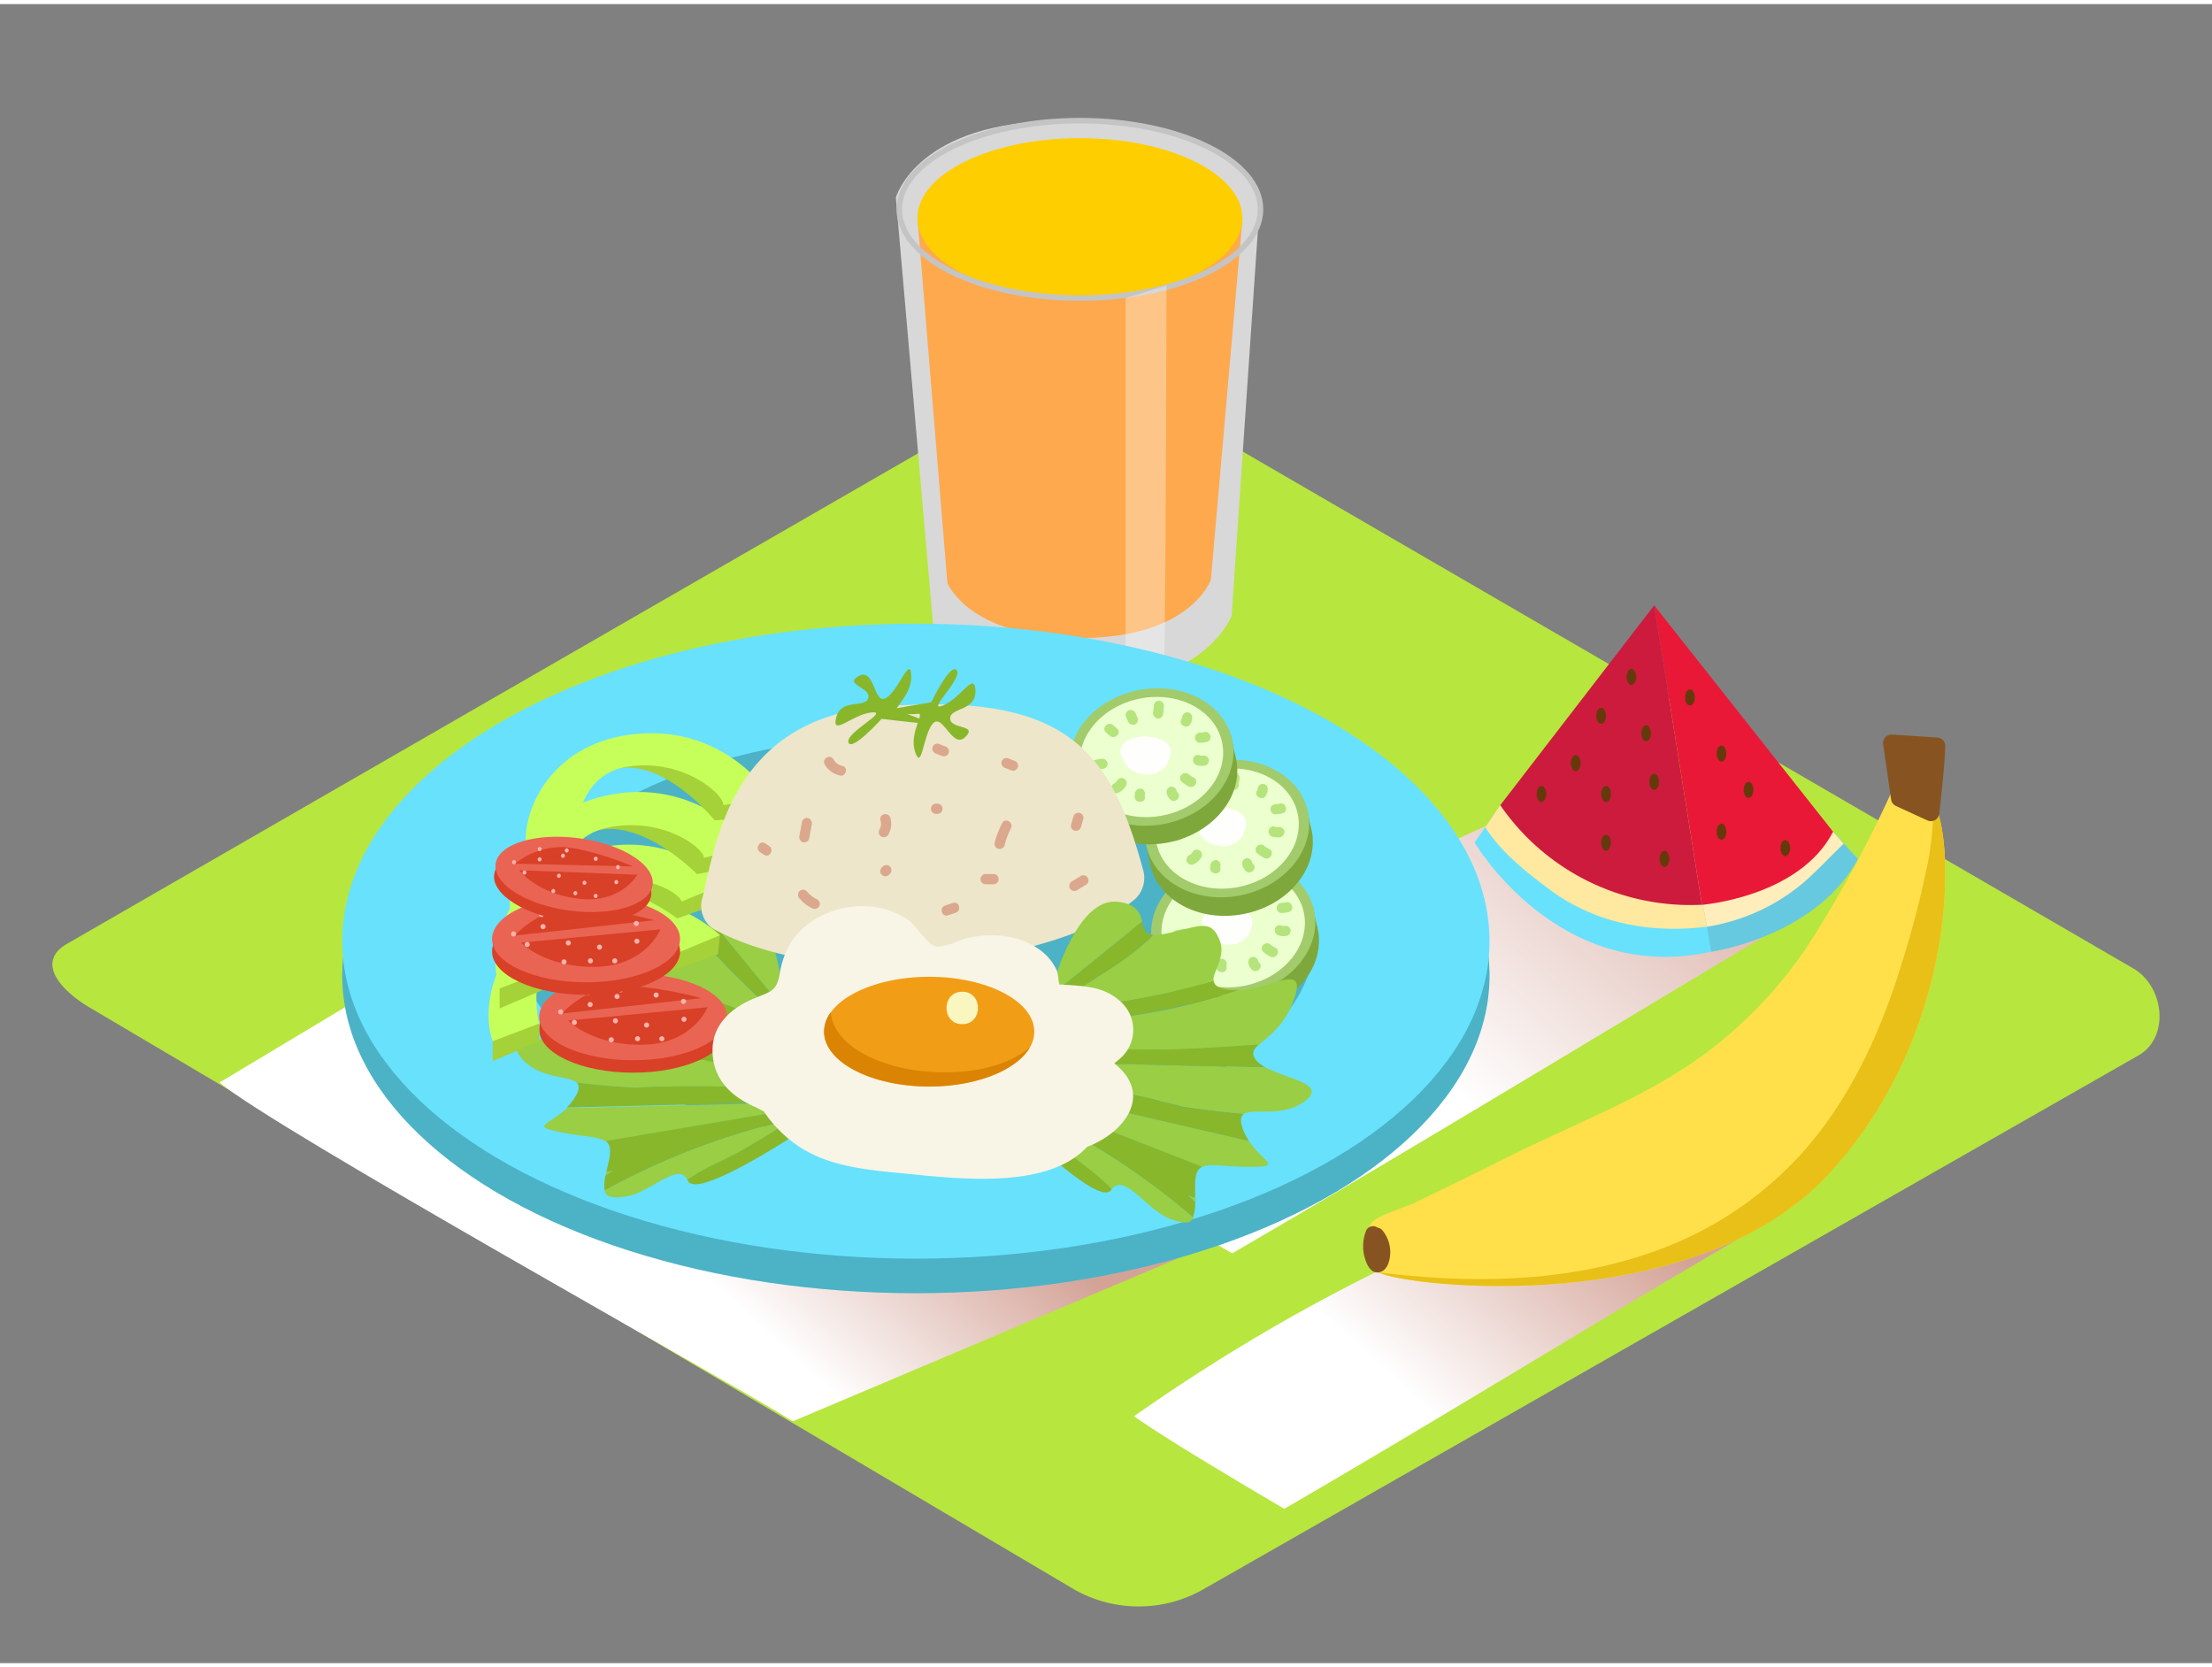 <svg xmlns="http://www.w3.org/2000/svg" xmlns:xlink="http://www.w3.org/1999/xlink" viewBox="0 0 400 300" width="406" height="306" class="illustration styles_illustrationTablet__1DWOa"><rect x="0" y="0" width="400" height="300" fill="#808080" stroke="none"/><defs><linearGradient id="linear-gradient" x1="305.16" y1="123.9" x2="249.73" y2="184.56" gradientUnits="userSpaceOnUse"><stop offset="0" stop-color="#d4a397"></stop><stop offset="1" stop-color="#fff"></stop></linearGradient><linearGradient id="linear-gradient-2" x1="287.55" y1="211.12" x2="252.67" y2="249.29" xlink:href="#linear-gradient"></linearGradient><linearGradient id="linear-gradient-3" x1="153.61" y1="190.82" x2="122.12" y2="225.28" xlink:href="#linear-gradient"></linearGradient></defs><title>PP</title><g style="isolation: isolate;"><g id="Layer_2" data-name="Layer 2"><path d="M194.36,286.74,16.89,181.85c-5.65-3.17-10.5-8.38-5-11.79L190,67.41c2.67-1.65,6.73-2.74,9.45-1.16L385.74,174.36c5.65,3.28,6.66,12.45,1,15.73l-169,96.48A23.6,23.6,0,0,1,194.36,286.74Z" fill="#b7e63e"></path><path d="M288.61,140a594.76,594.76,0,0,0-62.71,30.14,538.76,538.76,0,0,0-46.27,29.17c7.58,5.39,23.78,15.21,43.18,26.6,33.65-19.59,66.91-39.86,100.36-59.8A299.32,299.32,0,0,1,288.61,140Z" fill="url(#linear-gradient)" style="mix-blend-mode: multiply;"></path><path d="M323,218.25c-8.11-2.64-21.06-2.32-21.35-2.76l-11.4-3.63A349.29,349.29,0,0,0,234.19,237a339.05,339.05,0,0,0-29.12,18.36c4.77,3.39,15,9.57,27.17,16.74C262.66,254.44,292.56,235.84,323,218.25Z" fill="url(#linear-gradient-2)" style="mix-blend-mode: multiply;"></path><path d="M138.36,156.67l-22.67-7.22L39.7,195c9.47,8.15,93.08,54.54,103.67,61.27L242,214.56C240.87,212,139.93,159.08,138.36,156.67Z" fill="url(#linear-gradient-3)" style="mix-blend-mode: multiply;"></path><path d="M162,35l6.94,79.67s8,8.45,28.45,8.45,25.33-12.49,25.33-12.49L227.87,35s-2.17-13.88-35.73-13.88C165.77,21.08,162,35,162,35Z" fill="#d8d8d8"></path><path d="M165.9,38.7l5.42,66s3.92,9.94,24,9.94,23.65-10.55,23.65-10.55l5.72-65.38" fill="#fea94e"></path><ellipse cx="195.28" cy="38.7" rx="29.38" ry="14.46" fill="#fece00"></ellipse><ellipse cx="195.28" cy="37.12" rx="32.66" ry="16.04" fill="none" stroke="#c4c4c4" stroke-miterlimit="10"></ellipse><path d="M203.55,53.16v67s6.65-1.37,6.94-1.91.46-67.37.46-67.37Z" fill="#fff" opacity="0.33"></path><path d="M271.31,144.86l-4.65,6.75s15,25.66,42.46,19.81c0,0,19.06-2.55,26.86-16.81l-4.5-5s-13.5,12.52-23.71,13.2C283.16,164.52,271.31,144.86,271.31,144.86Z" fill="#68e1fd"></path><path d="M331.48,149.66S318.12,162,307.93,162.85c.54,2.83,1,5.68,1.53,8.52,2.55-.41,19.32-3.6,26.52-16.75Z" fill="#606060" opacity="0.19" style="mix-blend-mode: multiply;"></path><path d="M307.93,162.85c-23.81,1-36.63-18-36.63-18l-2.73,4c2.91,4.58,7.38,8.09,11.68,11.29,8.68,6.45,18.92,7.89,28.4,6.69C308.41,165.44,308.19,164.21,307.93,162.85Z" fill="#ffe89f"></path><path d="M331.48,149.66S318.12,162,307.93,162.85q.37,2,.72,4a36.21,36.21,0,0,0,3.84-.84,35.15,35.15,0,0,0,14.72-8.11c1.86-1.73,3.61-3.57,5.43-5.34l.75-.74Z" fill="#ffedbb"></path><path d="M331.48,149.66l-32.35-40.93,8.64,54.14S325.36,161.51,331.48,149.66Z" fill="#e91837"></path><path d="M299.13,108.73l-27.83,36.13a41.68,41.68,0,0,0,36.46,18Z" fill="#cc1b3d"></path><ellipse cx="295.02" cy="121.66" rx="0.88" ry="1.46" fill="#66390c"></ellipse><ellipse cx="289.54" cy="128.7" rx="0.88" ry="1.46" fill="#66390c"></ellipse><ellipse cx="297.67" cy="131.86" rx="0.88" ry="1.46" fill="#66390c"></ellipse><ellipse cx="299.13" cy="140.63" rx="0.88" ry="1.46" fill="#66390c"></ellipse><ellipse cx="290.42" cy="142.84" rx="0.88" ry="1.46" fill="#66390c"></ellipse><ellipse cx="300.99" cy="154.57" rx="0.88" ry="1.46" fill="#66390c"></ellipse><ellipse cx="284.94" cy="137.26" rx="0.88" ry="1.46" fill="#66390c"></ellipse><ellipse cx="278.75" cy="142.84" rx="0.88" ry="1.46" fill="#66390c"></ellipse><ellipse cx="290.42" cy="151.65" rx="0.88" ry="1.46" fill="#66390c"></ellipse><ellipse cx="316.19" cy="142.09" rx="0.88" ry="1.46" fill="#66390c"></ellipse><ellipse cx="311.3" cy="149.66" rx="0.88" ry="1.46" fill="#66390c"></ellipse><ellipse cx="322.84" cy="152.62" rx="0.88" ry="1.46" fill="#66390c"></ellipse><ellipse cx="311.3" cy="135.53" rx="0.88" ry="1.46" fill="#66390c"></ellipse><ellipse cx="305.6" cy="125.38" rx="0.88" ry="1.46" fill="#66390c"></ellipse><ellipse cx="165.62" cy="175.7" rx="103.73" ry="57.41" fill="#68e1fd"></ellipse><ellipse cx="165.62" cy="175.7" rx="103.73" ry="57.41" fill="#093e3e" opacity="0.29"></ellipse><ellipse cx="165.62" cy="169.45" rx="103.73" ry="57.41" fill="#68e1fd"></ellipse><ellipse cx="165.62" cy="168.96" rx="72.1" ry="36.85" fill="#093e3e" opacity="0.29"></ellipse><path d="M140.82,191.45l2.3.43-.6-4.85a43.89,43.89,0,0,1-9.14-2.77,101.93,101.93,0,0,1-19.72-8,39.63,39.63,0,0,1-4.11-2.19c-5.6-1.48-10.71-7.43-9.66-.2.69,4.74,3.18,7.16,4.38,8.85q7.82,2.24,15.72,4.18C127,188.21,133.9,189.79,140.82,191.45Z" fill="#99ce45"></path><path d="M143.66,196.2l-.28-2.23-2.45-.59-38.66-7c-4.18,1.24-11.52.54-7.68,4.58,3.25,3.42,8.33,2.77,9.7,4.08q5.37.61,10.77.91C124.57,195.46,134.12,195.79,143.66,196.2Z" fill="#99ce45"></path><path d="M142.64,200.35l1.51-.19-.25-2a.84.84,0,0,1-.76.48l-40.64,1c-3.09,3.06-6.86,3.2-1,4.38,4.12.82,6.79.73,8,1.65l32.3-5.46A.93.93,0,0,1,142.64,200.35Z" fill="#99ce45"></path><path d="M142.21,184.51l-.1-.84a.78.78,0,0,1-1.22,0c-4.69-5.53-10.75-9.91-14.69-16a6.27,6.27,0,0,1-1.64-.47c-5.74-2.37-7.54-4.7-10-.86-1.62,2.56.16,5.51-.32,7,8.31,4.62,17.26,7.85,26.29,10.83Z" fill="#99ce45"></path><path d="M141.51,178.91s-1-15-8-15.67c-3.43-.31-4.26,1.18-4.89,2.51,4.39,5.44,8.85,10.82,13.31,16.21Z" fill="#99ce45"></path><path d="M144.11,203.6l.44-.27,0-.37-.62.43A1,1,0,0,1,144.11,203.6Z" fill="#99ce45"></path><path d="M142.36,202.2c-.7.07-1.39.16-2.09.22a129,129,0,0,0-30.93,12.14c.28,1.17,1.38,1.41,3.82,1.06,4.39-.63,9.61-6.41,11.13-3,3-2.08,6.49-3.44,9.69-5.22C136.86,205.78,139.64,204,142.36,202.2Z" fill="#99ce45"></path><path d="M110.29,211.12a.88.88,0,0,1-.62,0q-.09.41-.16.77c.48-.31,1-.63,1.44-.93Z" fill="#99ce45"></path><path d="M140.89,183.63a.78.78,0,0,0,1.22,0l-.21-1.7c-4.45-5.39-8.92-10.77-13.31-16.21-.51,1.08-.88,2.06-2.39,1.89C130.14,173.72,136.2,178.1,140.89,183.63Z" fill="#88b72c"></path><path d="M133.38,184.26a43.89,43.89,0,0,0,9.14,2.77l-.31-2.52-1.64-.33c-9-3-18-6.21-26.29-10.83-.24.76-1,1.17-3.09,1a9.33,9.33,0,0,1-1.64-.29,39.63,39.63,0,0,0,4.11,2.19A101.93,101.93,0,0,0,133.38,184.26Z" fill="#88b72c"></path><path d="M143.38,194l-.26-2.08-2.3-.43c-6.92-1.66-13.86-3.24-20.85-4.57q-7.89-1.94-15.72-4.18c.81,1.14,1,1.94-.26,2.9a5.64,5.64,0,0,1-1.73.78l38.66,7Z" fill="#88b72c"></path><path d="M143.9,198.1l-.24-1.91c-9.54-.41-19.09-.73-28.6-.25q-5.39-.3-10.77-.91c.51.49.52,1.25-.29,2.59a9.74,9.74,0,0,1-1.51,1.91l40.64-1A.84.84,0,0,0,143.9,198.1Z" fill="#88b72c"></path><path d="M144.62,203.92l-.07-.58-.44.27a1,1,0,0,0-.23-.2l.62-.43-.35-2.81-1.51.19a.93.93,0,0,0-.8-.23l-32.3,5.46c.84.63,1,1.73.48,3.95-.14.57-.26,1.08-.36,1.56a.88.88,0,0,0,.62,0l.66-.19c-.48.3-1,.62-1.44.93a6.94,6.94,0,0,0-.16,2.7,129,129,0,0,1,30.93-12.14c.7-.06,1.39-.14,2.09-.22-2.72,1.83-5.5,3.57-8.37,5.17-3.19,1.77-6.68,3.14-9.69,5.22l.07.15C125.8,216.46,144.62,203.92,144.62,203.92Z" fill="#88b72c"></path><ellipse cx="114.5" cy="185.4" rx="17" ry="7.83" fill="#d84027"></ellipse><ellipse cx="114.5" cy="183.15" rx="17" ry="7.83" fill="#ea6453"></ellipse><path d="M102.72,183.81s4.43,4.55,13.54,4.37,11.68-6.78,11.68-6.78Z" fill="#d84027"></path><path d="M101.61,182.53l25.22-2.78s-8.82-2.44-15-2.17S101.61,182.53,101.61,182.53Z" fill="#d84027"></path><path d="M103.86,183.68a.46.46,0,0,0,0,.92A.46.46,0,0,0,103.86,183.68Z" fill="#f9b2ac"></path><path d="M110.53,186.82a.46.46,0,0,0,0,.92A.46.46,0,0,0,110.53,186.82Z" fill="#f9b2ac"></path><path d="M115.29,186.63a.46.46,0,0,0,0,.92A.46.46,0,0,0,115.29,186.63Z" fill="#f9b2ac"></path><path d="M111.29,183.4a.46.46,0,0,0,0,.92A.46.46,0,0,0,111.29,183.4Z" fill="#f9b2ac"></path><path d="M106.72,180.45a.46.46,0,0,0,0,.92A.46.46,0,0,0,106.72,180.45Z" fill="#f9b2ac"></path><path d="M112.24,177.78a.46.46,0,0,0,0,.92A.46.46,0,0,0,112.24,177.78Z" fill="#f9b2ac"></path><path d="M111.58,179a.46.46,0,0,0,0,.92A.46.46,0,0,0,111.58,179Z" fill="#f9b2ac"></path><path d="M106.43,178.26a.46.46,0,0,0,0,.92A.46.46,0,0,0,106.43,178.26Z" fill="#f9b2ac"></path><path d="M101.39,181.78a.46.46,0,0,0,0,.92A.46.46,0,0,0,101.39,181.78Z" fill="#f9b2ac"></path><path d="M119.69,186.64a.46.46,0,0,0,0,.92A.46.46,0,0,0,119.69,186.64Z" fill="#f9b2ac"></path><path d="M123.69,183.12a.46.46,0,0,0,0,.92A.46.46,0,0,0,123.69,183.12Z" fill="#f9b2ac"></path><path d="M116.93,184.16a.46.46,0,0,0,0,.92A.46.46,0,0,0,116.93,184.16Z" fill="#f9b2ac"></path><path d="M118.65,178.74a.46.46,0,0,0,0,.92A.46.46,0,0,0,118.65,178.74Z" fill="#f9b2ac"></path><path d="M123.6,179.88a.46.46,0,0,0,0,.92A.46.46,0,0,0,123.6,179.88Z" fill="#f9b2ac"></path><path d="M89.09,187.54v3.61l8.42-3.61v-3.19s-3.18-11.67,4.91-14.67,18.79,5.2,18.79,5.2l8.63-3.08.35-3.43s-12.5-3.26-18.12-2.87-13.45,3.13-13.45,3.13" fill="#a5d139"></path><path d="M89.09,187.54l8.42-3.19s-3.18-11.63,6.23-15.29,17.89.87,18.25,2.74l8.21-3.43s-11.58-11.33-27.77-4.9C89,168.8,86.91,181.56,89.09,187.54Z" fill="#c7ff5a"></path><path d="M90.35,178v3.61L98.78,178v-3.19s-3.18-11.67,4.91-14.67,18.79,5.2,18.79,5.2l8.63-3.08.35-3.43S119,155.61,113.34,156s-13.45,3.13-13.45,3.13" fill="#a5d139"></path><path d="M90.35,178l8.42-3.19S95.6,163.22,105,159.56s17.89.87,18.25,2.74l8.21-3.43s-11.58-11.33-27.77-4.9C90.22,159.3,88.16,172.06,90.35,178Z" fill="#c7ff5a"></path><path d="M92.42,165.05l-.54,3.57,8.87-2.31.48-3.16s-1.4-12,7-13.77,17.81,7.95,17.81,7.95l9-1.75.86-3.34s-11.88-5.09-17.49-5.54-13.77,1.09-13.77,1.09" fill="#a5d139"></path><path d="M92.42,165.05l8.81-1.9s-1.41-12,8.44-14.19,17.56,3.53,17.63,5.43l8.63-2.17s-9.76-12.93-26.73-9C95.09,146.51,91.15,158.82,92.42,165.05Z" fill="#c7ff5a"></path><path d="M95.13,152.34l-.85,3.51,9-1.52.75-3.1s-.33-12.09,8.23-13.1,17,9.49,17,9.49l9.11-.95,1.15-3.25s-11.38-6.12-16.93-7.06-13.81-.13-13.81-.13" fill="#a5d139"></path><path d="M95.13,152.34l8.94-1.11s-.34-12,9.66-13.38,17.18,5.07,17.08,7l8.79-1.4s-8.58-13.74-25.83-11.32C99.42,134.1,94.41,146,95.13,152.34Z" fill="#c7ff5a"></path><ellipse cx="105.98" cy="171.32" rx="17" ry="7.83" fill="#d84027"></ellipse><ellipse cx="105.98" cy="169.06" rx="17" ry="7.83" fill="#ea6453"></ellipse><path d="M94.2,169.72s4.43,4.55,13.54,4.37,11.68-6.78,11.68-6.78Z" fill="#d84027"></path><path d="M93.08,168.44l25.22-2.78s-8.82-2.44-15-2.17S93.08,168.44,93.08,168.44Z" fill="#d84027"></path><path d="M95.34,169.59a.46.46,0,0,0,0,.92A.46.46,0,0,0,95.34,169.59Z" fill="#f9b2ac"></path><path d="M102,172.74a.46.46,0,0,0,0,.92A.46.46,0,0,0,102,172.74Z" fill="#f9b2ac"></path><path d="M106.77,172.55a.46.46,0,0,0,0,.92A.46.46,0,0,0,106.77,172.55Z" fill="#f9b2ac"></path><path d="M102.77,169.31a.46.46,0,0,0,0,.92A.46.46,0,0,0,102.77,169.31Z" fill="#f9b2ac"></path><path d="M98.2,166.36a.46.46,0,0,0,0,.92A.46.46,0,0,0,98.2,166.36Z" fill="#f9b2ac"></path><path d="M103.72,163.69a.46.46,0,0,0,0,.92A.46.46,0,0,0,103.72,163.69Z" fill="#f9b2ac"></path><path d="M103.05,164.93a.46.46,0,0,0,0,.92A.46.46,0,0,0,103.05,164.93Z" fill="#f9b2ac"></path><path d="M97.91,164.17a.46.46,0,0,0,0,.92A.46.46,0,0,0,97.91,164.17Z" fill="#f9b2ac"></path><path d="M92.87,167.69a.46.46,0,0,0,0,.92A.46.46,0,0,0,92.87,167.69Z" fill="#f9b2ac"></path><path d="M111.17,172.55a.46.46,0,0,0,0,.92A.46.46,0,0,0,111.17,172.55Z" fill="#f9b2ac"></path><path d="M115.17,169a.46.46,0,0,0,0,.92A.46.46,0,0,0,115.17,169Z" fill="#f9b2ac"></path><path d="M108.41,170.07a.46.46,0,0,0,0,.92A.46.46,0,0,0,108.41,170.07Z" fill="#f9b2ac"></path><path d="M110.12,164.65a.46.46,0,0,0,0,.92A.46.46,0,0,0,110.12,164.65Z" fill="#f9b2ac"></path><path d="M115.07,165.79a.46.46,0,0,0,0,.92A.46.46,0,0,0,115.07,165.79Z" fill="#f9b2ac"></path><ellipse cx="103.57" cy="159.28" rx="6.6" ry="14.32" transform="translate(-68.04 240.81) rotate(-82.38)" fill="#d84027"></ellipse><ellipse cx="103.83" cy="157.39" rx="6.6" ry="14.32" transform="translate(-65.95 239.42) rotate(-82.38)" fill="#ea6453"></ellipse><path d="M93.92,156.63s3.19,4.3,10.82,5.16,10.51-4.36,10.51-4.36Z" fill="#d84027"></path><path d="M93.13,155.44l21.37.5s-7.09-3-12.24-3.48A13.46,13.46,0,0,0,93.13,155.44Z" fill="#d84027"></path><path d="M94.89,156.65a.39.39,0,0,0-.1.77A.39.39,0,0,0,94.89,156.65Z" fill="#f9b2ac"></path><path d="M100.1,160a.39.39,0,0,0-.1.77A.39.39,0,0,0,100.1,160Z" fill="#f9b2ac"></path><path d="M104.09,160.39a.39.39,0,0,0-.1.77A.39.39,0,0,0,104.09,160.39Z" fill="#f9b2ac"></path><path d="M101.12,157.24a.39.39,0,0,0-.1.77A.39.39,0,0,0,101.12,157.24Z" fill="#f9b2ac"></path><path d="M97.63,154.27a.39.39,0,0,0-.1.77A.39.39,0,0,0,97.63,154.27Z" fill="#f9b2ac"></path><path d="M102.54,152.66a.39.39,0,0,0-.1.77A.39.39,0,0,0,102.54,152.66Z" fill="#f9b2ac"></path><path d="M101.85,153.62a.39.39,0,0,0-.1.77A.39.39,0,0,0,101.85,153.62Z" fill="#f9b2ac"></path><path d="M97.64,152.41a.39.39,0,0,0-.1.77A.39.39,0,0,0,97.64,152.41Z" fill="#f9b2ac"></path><path d="M93,154.78a.39.39,0,0,0-.1.77A.39.39,0,0,0,93,154.78Z" fill="#f9b2ac"></path><path d="M107.77,160.89a.39.39,0,0,0-.1.77A.39.39,0,0,0,107.77,160.89Z" fill="#f9b2ac"></path><path d="M111.5,158.39a.39.39,0,0,0-.1.77A.39.39,0,0,0,111.5,158.39Z" fill="#f9b2ac"></path><path d="M105.74,158.51a.39.39,0,0,0-.1.77A.39.39,0,0,0,105.74,158.51Z" fill="#f9b2ac"></path><path d="M107.78,154.17a.39.39,0,0,0-.1.77A.39.39,0,0,0,107.78,154.17Z" fill="#f9b2ac"></path><path d="M111.79,155.68a.39.39,0,0,0-.1.77A.39.39,0,0,0,111.79,155.68Z" fill="#f9b2ac"></path><ellipse cx="223.68" cy="170.3" rx="14.93" ry="12.32" transform="translate(-29.12 47.3) rotate(-11.34)" fill="#7ea83b"></ellipse><polyline points="209.28 174.2 208.28 169.41 237.4 163.04 238.47 168.44" fill="#7ea83b"></polyline><ellipse cx="223" cy="166.95" rx="14.93" ry="12.32" transform="translate(-28.47 47.1) rotate(-11.34)" fill="#a2cb6b"></ellipse><ellipse cx="223" cy="166.95" rx="13.05" ry="10.77" transform="translate(-28.47 47.1) rotate(-11.34)" fill="#ecffcf"></ellipse><path d="M213.86,167.26l-1.31.25a.93.93,0,0,0-.61,1.16,1,1,0,0,0,1.16.61l1.31-.25a.93.93,0,0,0,.61-1.16A1,1,0,0,0,213.86,167.26Z" fill="#b5e47c"></path><path d="M216.73,171.23a1,1,0,0,1-.43.44,1,1,0,0,0-.61,1.16.93.93,0,0,0,1.16.61,3,3,0,0,0,1.51-1.33A.92.92,0,0,0,216.73,171.23Z" fill="#b5e47c"></path><path d="M220.06,173.34a2.1,2.1,0,0,0-.09.86c.11,1.18,2,1.11,1.84-.08a.61.61,0,0,1,0-.36.93.93,0,0,0-.69-1.11A.94.94,0,0,0,220.06,173.34Z" fill="#b5e47c"></path><path d="M226.61,172.29a.93.93,0,0,0-.88,1,2.1,2.1,0,0,0,.68,1.34c.89.79,2.16-.56,1.26-1.34-.07-.06-.09-.07-.1-.07h0A1,1,0,0,0,226.61,172.29Z" fill="#b5e47c"></path><path d="M228.47,171.4a6.22,6.22,0,0,0,1.28.86c1.06.52,1.94-1.1.88-1.62a4.2,4.2,0,0,1-.89-.58C228.83,169.28,227.56,170.63,228.47,171.4Z" fill="#b5e47c"></path><path d="M232.44,166.67a1.9,1.9,0,0,1-.83-.07c-1.14-.34-1.55,1.46-.41,1.8a3.29,3.29,0,0,0,1.32.12,1,1,0,0,0,.88-1A.93.93,0,0,0,232.44,166.67Z" fill="#b5e47c"></path><path d="M232.5,162.42a3,3,0,0,1-.75.1.92.92,0,0,0,.08,1.84,5,5,0,0,0,1.22-.18C234.2,163.87,233.64,162.11,232.5,162.42Z" fill="#b5e47c"></path><path d="M229.42,158.85a1,1,0,0,0-.88,1,.69.69,0,0,1-.12.25c-.61,1,1,1.89,1.62.88a2.56,2.56,0,0,0,.34-1.21A.93.93,0,0,0,229.42,158.85Z" fill="#b5e47c"></path><path d="M223.46,157.47l-.16,1.37a1,1,0,0,0,.69,1.11.93.93,0,0,0,1.11-.69l.16-1.37a1,1,0,0,0-.69-1.11A.93.93,0,0,0,223.46,157.47Z" fill="#b5e47c"></path><path d="M219,158.45a.93.93,0,0,0-.61,1.16l.37.86a1,1,0,0,0,1.16.61.93.93,0,0,0,.61-1.16l-.37-.86A1,1,0,0,0,219,158.45Z" fill="#b5e47c"></path><path d="M214.79,162.49l.73.62c.91.76,2.17-.58,1.26-1.34l-.73-.62C215.15,160.38,213.88,161.72,214.79,162.49Z" fill="#b5e47c"></path><path d="M220.65,163.31c-1.25.2-2.78.71-3.18,2.07a2,2,0,0,0,.35,1.81s0,.09,0,.14a1.91,1.91,0,0,0,.45.74c.56,1.23,2.37,1.9,3.56,2a4.24,4.24,0,0,0,4-1.86,1.8,1.8,0,0,0,.19-.6,3.7,3.7,0,0,0,.21-.42C227.6,163.74,223,162.93,220.65,163.31Z" fill="#fefffd"></path><ellipse cx="222.56" cy="152.45" rx="14.93" ry="12.32" transform="translate(-25.63 46.73) rotate(-11.34)" fill="#7ea83b"></ellipse><polyline points="208.16 156.35 207.17 151.56 236.28 145.19 237.35 150.59" fill="#7ea83b"></polyline><ellipse cx="221.89" cy="149.1" rx="14.93" ry="12.32" transform="translate(-24.98 46.53) rotate(-11.34)" fill="#a2cb6b"></ellipse><ellipse cx="221.89" cy="149.1" rx="13.05" ry="10.77" transform="translate(-24.98 46.53) rotate(-11.34)" fill="#ecffcf"></ellipse><path d="M212.75,149.41l-1.31.25a.93.93,0,0,0-.61,1.16,1,1,0,0,0,1.16.61l1.31-.25a.93.93,0,0,0,.61-1.16A1,1,0,0,0,212.75,149.41Z" fill="#b5e47c"></path><path d="M215.62,153.38a1,1,0,0,1-.43.44,1,1,0,0,0-.61,1.16.93.93,0,0,0,1.16.61,3,3,0,0,0,1.51-1.33A.92.92,0,0,0,215.62,153.38Z" fill="#b5e47c"></path><path d="M218.94,155.49a2.1,2.1,0,0,0-.09.86c.11,1.18,2,1.11,1.84-.08a.61.61,0,0,1,0-.36.93.93,0,0,0-.69-1.11A.94.94,0,0,0,218.94,155.49Z" fill="#b5e47c"></path><path d="M225.5,154.44a.93.93,0,0,0-.88,1,2.1,2.1,0,0,0,.68,1.34c.89.79,2.16-.56,1.26-1.34-.07-.06-.09-.07-.1-.07h0A1,1,0,0,0,225.5,154.44Z" fill="#b5e47c"></path><path d="M227.35,153.55a6.22,6.22,0,0,0,1.28.86c1.06.52,1.94-1.1.88-1.62a4.2,4.2,0,0,1-.89-.58C227.71,151.44,226.45,152.78,227.35,153.55Z" fill="#b5e47c"></path><path d="M231.32,148.82a1.9,1.9,0,0,1-.83-.07c-1.14-.34-1.55,1.46-.41,1.8a3.29,3.29,0,0,0,1.32.12,1,1,0,0,0,.88-1A.93.93,0,0,0,231.32,148.82Z" fill="#b5e47c"></path><path d="M231.38,144.57a3,3,0,0,1-.75.1.92.92,0,0,0,.08,1.84,5,5,0,0,0,1.22-.18C233.08,146,232.53,144.26,231.38,144.57Z" fill="#b5e47c"></path><path d="M228.3,141a1,1,0,0,0-.88,1,.69.69,0,0,1-.12.25c-.61,1,1,1.89,1.62.88a2.56,2.56,0,0,0,.34-1.21A.93.93,0,0,0,228.3,141Z" fill="#b5e47c"></path><path d="M222.34,139.62l-.16,1.37a1,1,0,0,0,.69,1.11.93.93,0,0,0,1.11-.69l.16-1.37a1,1,0,0,0-.69-1.11A.93.93,0,0,0,222.34,139.62Z" fill="#b5e47c"></path><path d="M217.88,140.61a.93.93,0,0,0-.61,1.16l.37.86a1,1,0,0,0,1.16.61.93.93,0,0,0,.61-1.16l-.37-.86A1,1,0,0,0,217.88,140.61Z" fill="#b5e47c"></path><path d="M213.68,144.64l.73.62c.91.76,2.17-.58,1.26-1.34l-.73-.62C214,142.53,212.77,143.88,213.68,144.64Z" fill="#b5e47c"></path><path d="M219.53,145.47c-1.25.2-2.78.71-3.18,2.07a2,2,0,0,0,.35,1.81s0,.09,0,.14a1.91,1.91,0,0,0,.45.74c.56,1.23,2.37,1.9,3.56,2a4.24,4.24,0,0,0,4-1.86,1.8,1.8,0,0,0,.19-.6,3.7,3.7,0,0,0,.21-.42C226.49,145.89,221.89,145.08,219.53,145.47Z" fill="#fefffd"></path><ellipse cx="208.9" cy="139.52" rx="14.93" ry="12.32" transform="translate(-23.35 43.79) rotate(-11.34)" fill="#7ea83b"></ellipse><polyline points="194.5 143.42 193.5 138.63 222.62 132.26 223.69 137.65" fill="#7ea83b"></polyline><ellipse cx="208.22" cy="136.16" rx="14.93" ry="12.32" transform="translate(-22.71 43.59) rotate(-11.34)" fill="#a2cb6b"></ellipse><ellipse cx="208.22" cy="136.16" rx="13.05" ry="10.77" transform="translate(-22.71 43.59) rotate(-11.34)" fill="#ecffcf"></ellipse><path d="M199.08,136.48l-1.31.25a.93.93,0,0,0-.61,1.16,1,1,0,0,0,1.16.61l1.31-.25a.93.93,0,0,0,.61-1.16A1,1,0,0,0,199.08,136.48Z" fill="#b5e47c"></path><path d="M202,140.44a1,1,0,0,1-.43.44,1,1,0,0,0-.61,1.16.93.93,0,0,0,1.16.61,3,3,0,0,0,1.51-1.33A.92.92,0,0,0,202,140.44Z" fill="#b5e47c"></path><path d="M205.28,142.55a2.1,2.1,0,0,0-.09.86c.11,1.18,2,1.11,1.84-.08a.61.61,0,0,1,0-.36.93.93,0,0,0-.69-1.11A.94.94,0,0,0,205.28,142.55Z" fill="#b5e47c"></path><path d="M211.84,141.51a.93.93,0,0,0-.88,1,2.1,2.1,0,0,0,.68,1.34c.89.79,2.16-.56,1.26-1.34-.07-.06-.09-.07-.1-.07h0A1,1,0,0,0,211.84,141.51Z" fill="#b5e47c"></path><path d="M213.69,140.62a6.22,6.22,0,0,0,1.28.86c1.06.52,1.94-1.1.88-1.62a4.2,4.2,0,0,1-.89-.58C214.05,138.5,212.79,139.84,213.69,140.62Z" fill="#b5e47c"></path><path d="M217.66,135.89a1.9,1.9,0,0,1-.83-.07c-1.14-.34-1.55,1.46-.41,1.8a3.29,3.29,0,0,0,1.32.12,1,1,0,0,0,.88-1A.93.93,0,0,0,217.66,135.89Z" fill="#b5e47c"></path><path d="M217.72,131.64a3,3,0,0,1-.75.1.92.92,0,0,0,.08,1.84,5,5,0,0,0,1.22-.18C219.42,133.09,218.87,131.32,217.72,131.64Z" fill="#b5e47c"></path><path d="M214.64,128.07a1,1,0,0,0-.88,1,.69.69,0,0,1-.12.25c-.61,1,1,1.89,1.62.88a2.56,2.56,0,0,0,.34-1.21A.93.93,0,0,0,214.64,128.07Z" fill="#b5e47c"></path><path d="M208.68,126.69l-.16,1.37a1,1,0,0,0,.69,1.11.93.93,0,0,0,1.11-.69l.16-1.37a1,1,0,0,0-.69-1.11A.93.93,0,0,0,208.68,126.69Z" fill="#b5e47c"></path><path d="M204.21,127.67a.93.93,0,0,0-.61,1.16l.37.86a1,1,0,0,0,1.16.61.93.93,0,0,0,.61-1.16l-.37-.86A1,1,0,0,0,204.21,127.67Z" fill="#b5e47c"></path><path d="M200,131.71l.73.62c.91.76,2.17-.58,1.26-1.34l-.73-.62C200.37,129.6,199.11,130.94,200,131.71Z" fill="#b5e47c"></path><path d="M205.87,132.53c-1.25.2-2.78.71-3.18,2.07a2,2,0,0,0,.35,1.81s0,.09,0,.14a1.91,1.91,0,0,0,.45.74c.56,1.23,2.37,1.9,3.56,2a4.24,4.24,0,0,0,4-1.86,1.8,1.8,0,0,0,.19-.6,3.7,3.7,0,0,0,.21-.42C212.82,133,208.23,132.15,205.87,132.53Z" fill="#fefffd"></path><path d="M129,167.24a5,5,0,0,1-2-5.56c2.36-9.18,4.89-32.33,31.89-34.6,33.69-2.83,41.86,7.49,47.82,29.48a5.23,5.23,0,0,1-1.41,5.24c-3.86,3.28-13.65,9.28-35.2,11.48C147.74,175.55,134.46,170.2,129,167.24Z" fill="#ede6ca"></path><path d="M152.31,137.75a2.34,2.34,0,0,1-1.59-1.2c-.57-1-2.16-.11-1.59.93a4.14,4.14,0,0,0,2.69,2C153,139.8,153.46,138,152.31,137.75Z" fill="#dba88d"></path><path d="M146.16,147.2a.93.93,0,0,0-1.13.64l-.48,2.59a1,1,0,0,0,.64,1.13.93.93,0,0,0,1.13-.64l.48-2.59A1,1,0,0,0,146.16,147.2Z" fill="#dba88d"></path><path d="M139.09,152.24l-.71-.47c-1-.66-1.92.94-.93,1.59l.71.47C139.15,154.49,140.08,152.89,139.09,152.24Z" fill="#dba88d"></path><path d="M159.66,155.93l-.24.24a.92.92,0,0,0,1.3,1.3l.24-.24A.92.92,0,0,0,159.66,155.93Z" fill="#dba88d"></path><path d="M181.22,148.11a16.41,16.41,0,0,0-1.34,3.5.92.92,0,0,0,1.78.49,14.24,14.24,0,0,1,1.15-3.06C183.36,148,181.77,147.05,181.22,148.11Z" fill="#dba88d"></path><path d="M179.65,157.31h-1.41a.92.92,0,0,0,0,1.85h1.41A.92.92,0,0,0,179.65,157.31Z" fill="#dba88d"></path><path d="M194.11,146.91l-.43,1.43a.92.92,0,0,0,1.78.49l.43-1.43A.92.92,0,0,0,194.11,146.91Z" fill="#dba88d"></path><path d="M169.51,144.58h-.24a.92.92,0,0,0,0,1.85h.24A.92.92,0,0,0,169.51,144.58Z" fill="#dba88d"></path><path d="M170.93,134.23l-1.18-.47a.93.93,0,0,0-1.13.64.94.94,0,0,0,.64,1.13l1.18.47a.93.93,0,0,0,1.13-.64A.94.94,0,0,0,170.93,134.23Z" fill="#dba88d"></path><path d="M161,147.13c-.35-1.13-2.13-.65-1.78.49a2,2,0,0,1-.19,1.65.92.92,0,0,0,1.59.93A3.82,3.82,0,0,0,161,147.13Z" fill="#dba88d"></path><path d="M147.8,161.92a5.45,5.45,0,0,1-1.93-1.51.93.93,0,0,0-1.3,0,.94.94,0,0,0,0,1.3,6.68,6.68,0,0,0,2.3,1.8,1,1,0,0,0,1.26-.33A.93.93,0,0,0,147.8,161.92Z" fill="#dba88d"></path><path d="M172.33,162.53l-1.41.47c-1.12.37-.64,2.16.49,1.78l1.41-.47C173.94,163.94,173.46,162.16,172.33,162.53Z" fill="#dba88d"></path><path d="M195.45,157.66l-1.64,1a.92.92,0,0,0,.93,1.59l1.64-1A.92.92,0,0,0,195.45,157.66Z" fill="#dba88d"></path><path d="M183.43,136.83l-1.18-.47a.93.93,0,0,0-1.13.64.94.94,0,0,0,.64,1.13l1.18.47a.93.93,0,0,0,1.13-.64A.94.94,0,0,0,183.43,136.83Z" fill="#dba88d"></path><path d="M159.41,127.91c.56-.26,9-1.66,9-1.66s3.47-7.29,4.6-5.78-5.7,7.67-2.49,6.37,5.75-6.35,5.87-2.66-4.58,3-4.58,5,5.11,1.07,2.75,3.36-4.05-4.38-5.84-2.47-2,8.74-3.22,5.2,1.95-7.2.43-6.93S159.41,127.91,159.41,127.91Z" fill="#88b72c"></path><path d="M168.51,130.18c-.61.09-9.09-.93-9.09-.93s-5.38,6-6,4.26,7.62-5.76,4.17-5.42-7.3,4.49-6.38.91,5.23-1.58,5.8-3.51-4.61-2.46-1.69-4,2.66,5.34,4.91,4,4.37-7.83,4.55-4.09-3.89,6.36-2.36,6.54S168.51,130.18,168.51,130.18Z" fill="#88b72c"></path><path d="M188.75,189.38l-2.42,0,1.63-4.79a45.42,45.42,0,0,0,9.84-.89,105.49,105.49,0,0,0,21.67-4,41,41,0,0,0,4.63-1.36c6-.33,12.41-5.29,9.84,1.82-1.69,4.66-4.72,6.59-6.29,8.05q-8.4.63-16.8.94C203.48,189,196.12,189.15,188.75,189.38Z" fill="#99ce45"></path><path d="M184.88,193.6l.75-2.2,2.6-.09,40.65,1c4,2.13,11.56,3,6.83,6.25-4,2.78-9,1.07-10.69,2.1q-5.57-.51-11.1-1.33C204.39,196.86,194.64,195.19,184.88,193.6Z" fill="#99ce45"></path><path d="M185,198l-1.49-.51.69-2a.87.87,0,0,0,.67.65l41,9.48c2.49,3.75,6.28,4.68.06,4.64-4.34,0-7-.68-8.48,0L185.9,198A1,1,0,0,0,185,198Z" fill="#99ce45"></path><path d="M188.8,182.06l.28-.83a.81.81,0,0,0,1.24.22c5.91-4.63,13-7.8,18.23-13.13a6.49,6.49,0,0,0,1.76-.13c6.32-1.2,8.63-3.18,10.28,1.21,1.1,2.93-1.31,5.55-1.15,7.2-9.39,2.94-19.13,4.34-28.92,5.47Z" fill="#99ce45"></path><path d="M190.68,176.53s4.17-15,11.42-14.2c3.54.4,4.08,2.09,4.43,3.57-5.59,4.6-11.24,9.12-16.88,13.65Z" fill="#99ce45"></path><path d="M182.88,201l-.39-.36.12-.37.54.57A1,1,0,0,0,182.88,201Z" fill="#99ce45"></path><path d="M184.94,200c.69.22,1.38.45,2.07.66a133.49,133.49,0,0,1,28.8,18.78c-.53,1.13-1.69,1.14-4.1.27-4.32-1.56-8.4-8.51-10.65-5.39-2.61-2.74-5.86-4.85-8.72-7.32C189.77,204.73,187.32,202.39,184.94,200Z" fill="#99ce45"></path><path d="M215.59,215.71a.91.91,0,0,0,.64.1c0,.29,0,.56,0,.82-.42-.42-.83-.84-1.26-1.24Z" fill="#99ce45"></path><path d="M190.33,181.45a.81.81,0,0,1-1.24-.22l.57-1.68c5.64-4.53,11.29-9,16.88-13.65.29,1.21.46,2.28,2,2.42C203.29,173.65,196.24,176.82,190.33,181.45Z" fill="#88b72c"></path><path d="M197.8,183.65a45.42,45.42,0,0,1-9.84.89l.85-2.49h1.73c9.79-1.13,19.53-2.53,28.92-5.47.08.82.8,1.41,2.92,1.67a9.66,9.66,0,0,0,1.72,0,41,41,0,0,1-4.63,1.36A105.49,105.49,0,0,1,197.8,183.65Z" fill="#88b72c"></path><path d="M185.63,191.4l.7-2.06,2.42,0c7.36-.23,14.73-.39,22.09-.27q8.41-.31,16.8-.94c-1.06,1-1.46,1.75-.35,3a5.83,5.83,0,0,0,1.59,1.16l-40.65-1Z" fill="#88b72c"></path><path d="M184.24,195.49l.64-1.88c9.76,1.59,19.5,3.25,29,5.73q5.53.83,11.1,1.33c-.62.39-.78,1.16-.25,2.69a10.08,10.08,0,0,0,1.13,2.25l-41-9.48A.87.87,0,0,1,184.24,195.49Z" fill="#88b72c"></path><path d="M182.29,201.23l.2-.58.39.36a1,1,0,0,1,.27-.16l-.54-.57.94-2.78L185,198a1,1,0,0,1,.85-.06l31.59,12.29c-1,.46-1.39,1.54-1.31,3.9,0,.61,0,1.15,0,1.66a.91.91,0,0,1-.64-.1l-.63-.33c.43.41.84.83,1.26,1.24a7.18,7.18,0,0,1-.4,2.77A133.49,133.49,0,0,0,187,200.62c-.7-.21-1.38-.44-2.07-.66,2.37,2.43,4.83,4.77,7.4,7,2.87,2.47,6.11,4.58,8.72,7.32l-.1.14C198.75,217.87,182.29,201.23,182.29,201.23Z" fill="#88b72c"></path><path d="M201.51,191.53a15.46,15.46,0,0,0,1.31-1.11,6.83,6.83,0,0,0-.37-10.2c-3-2.67-6.46-2.62-10.45-2.93l-.43,0c-.22-.81-.23-2-.5-2.61a9.55,9.55,0,0,0-3.72-4.12c-3.58-2.31-8.13-2.59-12.4-1.69-1.52.32-4.42,2-5.93,1.46s-3.36-3.76-4.91-4.8c-7-4.68-17.07-2.18-21.17,4.25a16.49,16.49,0,0,0-2,5.93c-.58,2.76-1.61,2.88-4.49,4.06-4.36,1.78-7.51,4.84-7.6,9.15-.11,5.39,3.33,8.69,8,10.64.41.24.84.46,1.28.68a23.15,23.15,0,0,0,6,6.11c5.26,3.64,11.72,4.36,18.24,5,10.32,1,26.82,3.23,34.23-4.71,6.82-2.6,11.81-9.35,5.18-14.86Z" fill="#f8f5e6"></path><ellipse cx="168.03" cy="185.82" rx="19.01" ry="9.93" fill="#f19e16"></ellipse><path d="M174,178.59c-3.78,0-3.79,5.87,0,5.87S177.81,178.59,174,178.59Z" fill="#f9f6bf"></path><path d="M167.31,193c-6.78-.55-16.32-3.87-17.1-10.66a5.94,5.94,0,0,0-1.19,3.44c0,5.49,8.51,9.93,19,9.93,8.55,0,15.78-2.95,18.17-7C181.21,192.67,174,193.59,167.31,193Z" fill="#db8303"></path><path d="M342.09,142.39a223.88,223.88,0,0,1-13.82,25.73,78.49,78.49,0,0,1-22.57,23.54c-10.06,6.76-21.53,11.1-32.32,16.48q-8.92,4.45-17.9,8.78c-1.35.65-6.87,2.25-7.59,3.64,0,0-3.19,6.17,1.33,8.76s56.85,8.66,81.36-17.68,23-63,18.62-67.95S342.09,142.39,342.09,142.39Z" fill="#ffe04a"></path><path d="M349.55,144.18a50.32,50.32,0,0,1-1.26,12.62,179.33,179.33,0,0,1-4.6,17.36c-4,12.82-9.84,25.32-19.23,35.12a65.29,65.29,0,0,1-24.17,15.85c-16.21,6.11-33.94,6.33-51,4.21,4.74,2.6,56.88,8.58,81.32-17.7C354.4,186,353.64,150.63,349.55,144.18Z" fill="#e8c018"></path><path d="M251.4,225.86a6.2,6.2,0,0,0-1.37-4.07,1.32,1.32,0,0,0-.9-.52,1.38,1.38,0,0,0-2.13.62,7.67,7.67,0,0,0-.33,4.34c.31,1.35,1.11,3.55,2.89,3.06C250.93,228.92,251.37,227.09,251.4,225.86Z" fill="#875421"></path><path d="M342.84,145l5.68,2.61a1.53,1.53,0,0,0,2.16-1.22c.36-3.16,1-9.1,1.09-12.19a1.52,1.52,0,0,0-1.43-1.57l-8.2-.54a1.53,1.53,0,0,0-1.61,1.74l1.44,10A1.53,1.53,0,0,0,342.84,145Z" fill="#875421"></path></g></g></svg>